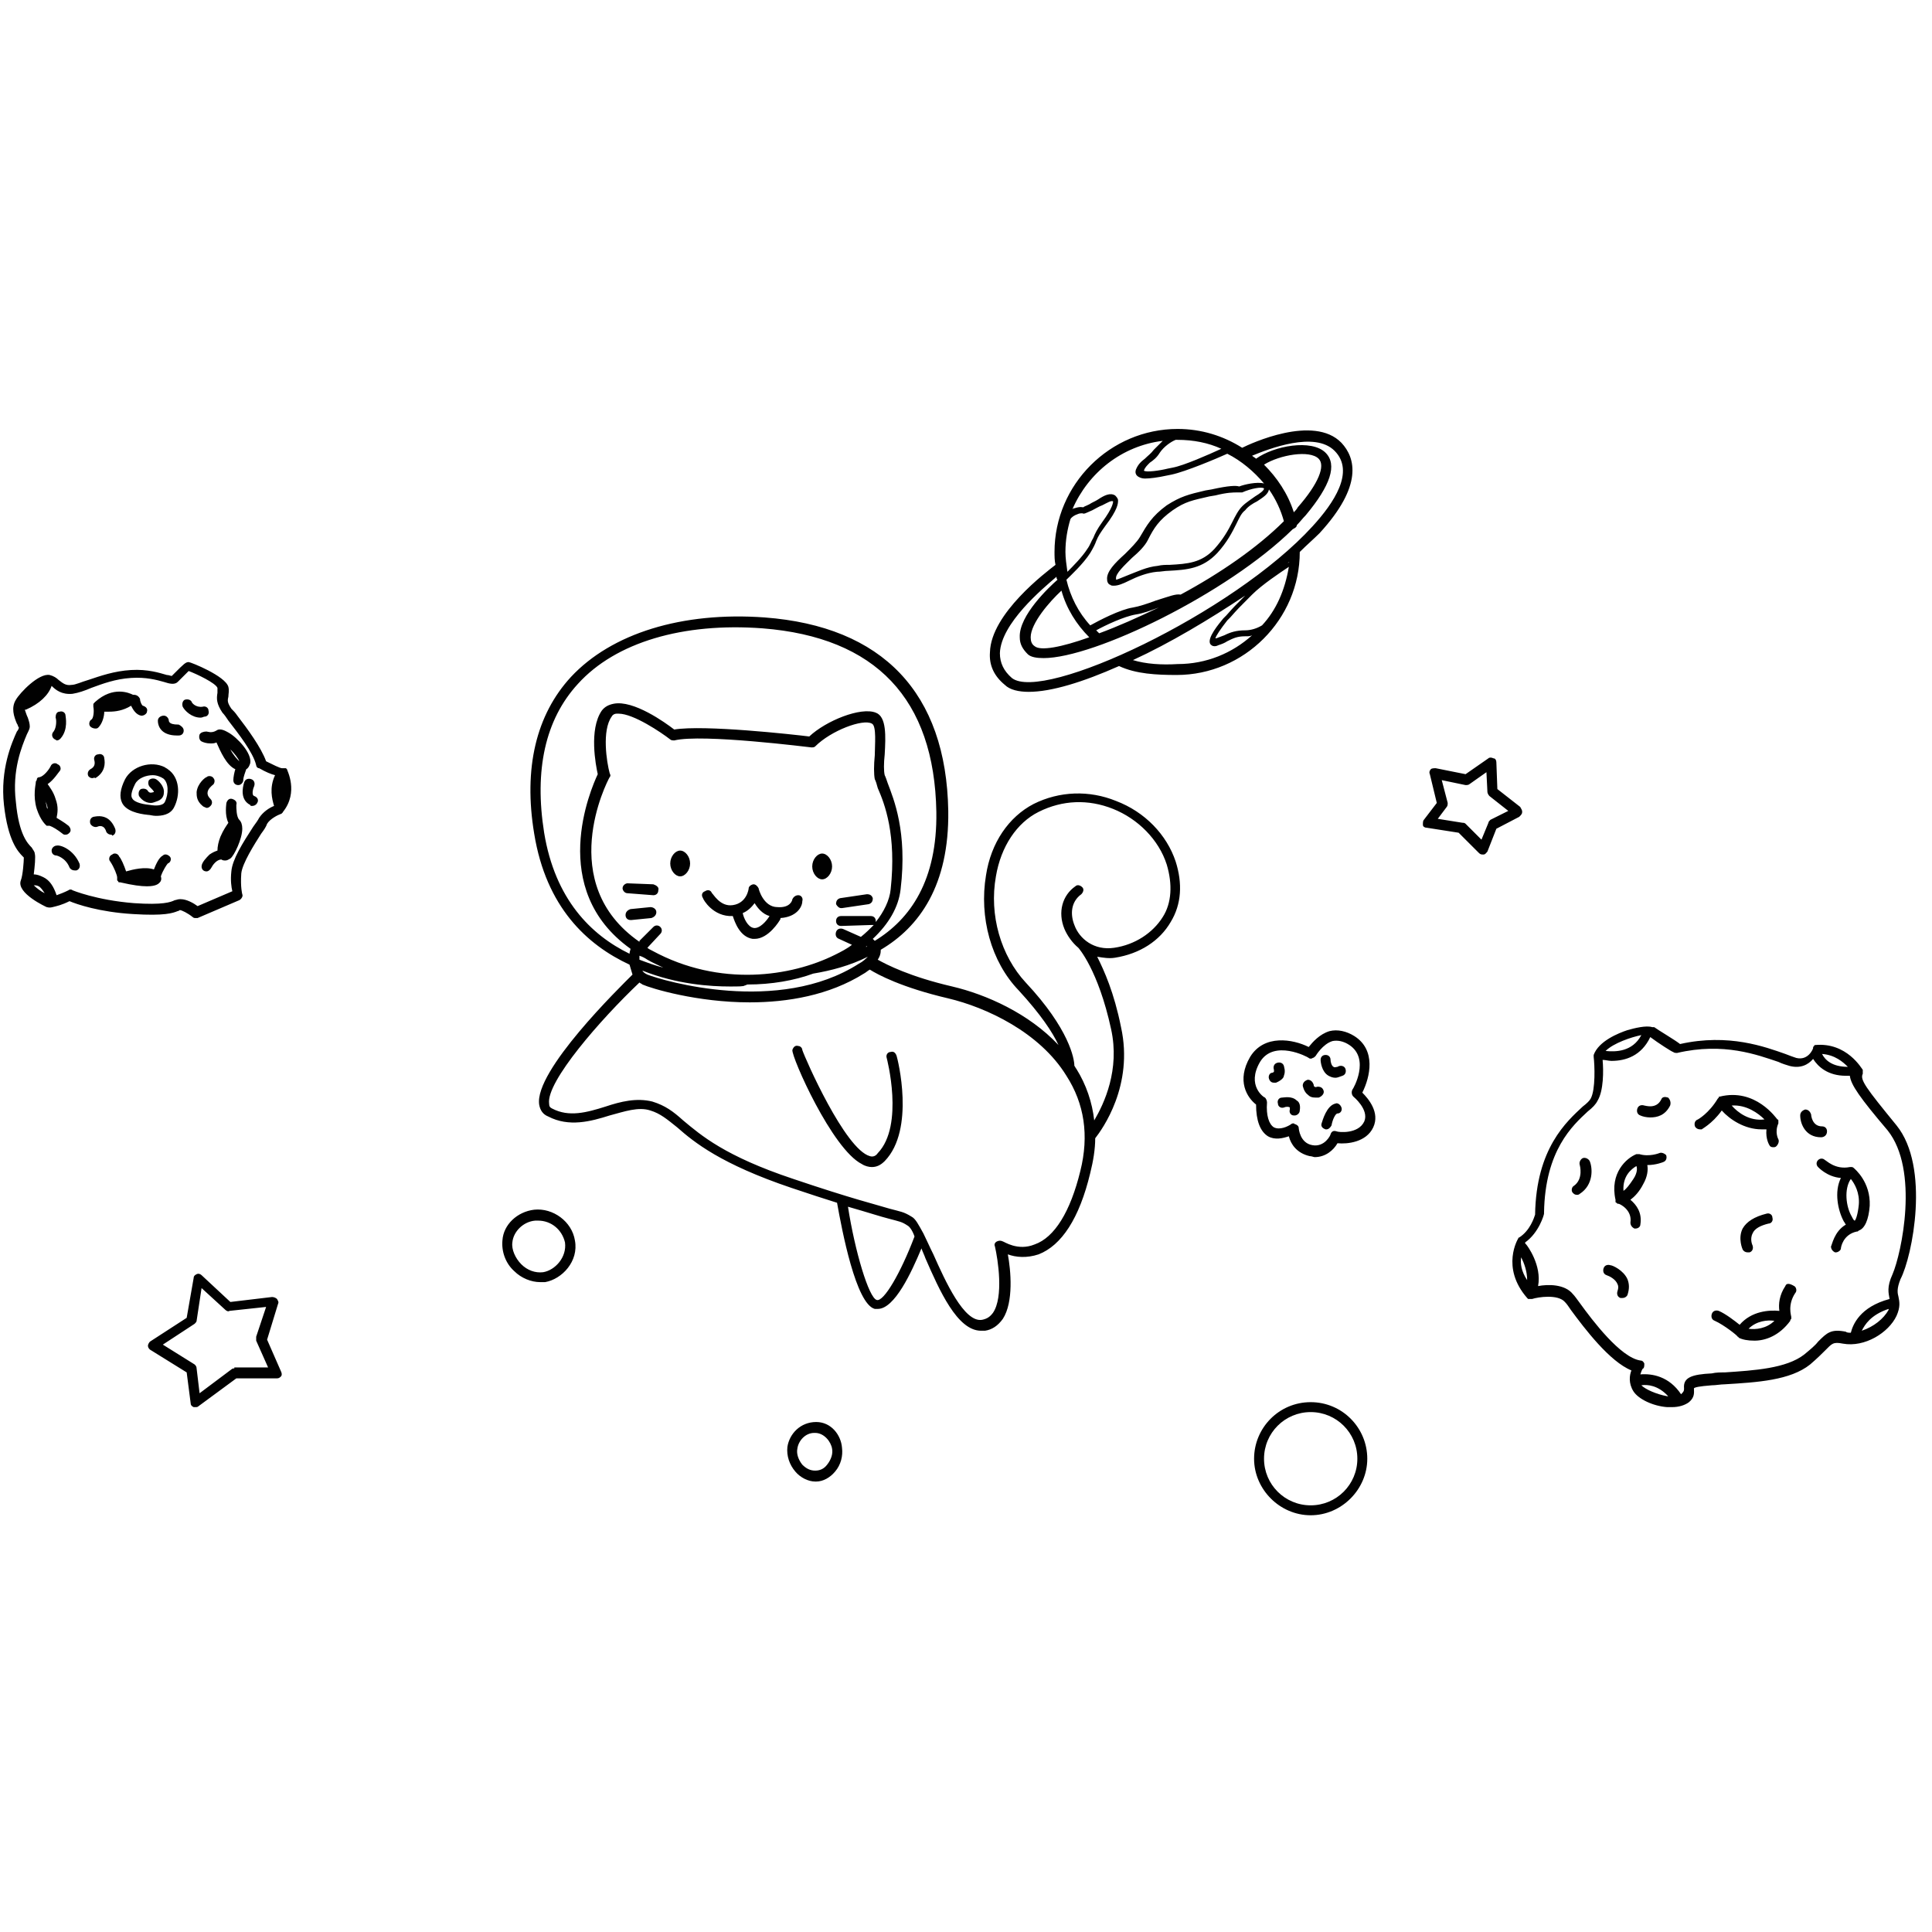<svg xmlns="http://www.w3.org/2000/svg" xmlns:xlink="http://www.w3.org/1999/xlink" width="750" zoomAndPan="magnify" viewBox="0 0 562.5 562.5" height="750" preserveAspectRatio="xMidYMid meet" version="1.0"><defs><clipPath id="b7dfffe563"><path d="M 0 124 L 558 124 L 558 441.594 L 0 441.594 Z M 0 124 " clip-rule="nonzero"/></clipPath></defs><g clip-path="url(#b7dfffe563)"><path fill="#010101" d="M 292.562 199.406 C 294.008 200.852 296.613 201.43 299.504 201.43 C 306.152 201.43 315.402 198.539 325.809 193.918 C 330.723 196.23 336.797 196.52 342.578 196.52 C 362.234 196.52 378.426 180.344 378.426 160.703 C 380.449 158.68 382.473 156.945 384.207 155.215 C 396.926 141.348 394.613 133.262 390.566 128.93 C 382.473 120.551 363.969 129.219 361.656 130.371 C 356.164 126.906 349.805 124.887 342.867 124.887 C 323.207 124.887 307.02 141.059 307.02 160.703 C 307.02 161.855 307.02 163.301 307.309 164.457 C 304.707 166.477 288.516 178.609 288.227 189.875 C 287.938 193.629 289.383 196.805 292.562 199.406 Z M 329.855 192.184 C 340.555 187.273 352.117 180.344 362.523 173.41 C 359.344 176.586 359.344 176.586 357.031 179.188 L 356.164 180.055 C 355.008 181.496 351.25 185.832 352.406 187.562 C 352.695 187.852 352.984 188.141 353.562 188.141 C 353.852 188.141 354.141 188.141 354.719 187.852 C 355.586 187.562 356.453 187.273 357.32 186.695 C 359.055 185.832 360.211 185.254 362.523 185.254 C 362.523 185.254 362.812 185.254 362.812 185.254 C 363.391 185.254 363.969 185.254 364.547 184.965 C 358.766 190.164 351.25 193.34 342.867 193.34 C 338.242 193.629 333.617 193.34 329.855 192.184 Z M 367.441 182.074 C 365.992 182.941 364.258 183.52 362.523 183.52 C 359.922 183.52 358.188 184.098 356.453 184.965 C 355.586 185.254 355.008 185.543 354.141 185.832 C 354.141 185.832 354.141 185.832 353.852 185.832 C 354.141 184.965 355.297 183.23 357.32 180.633 L 358.188 179.766 C 360.5 177.164 360.5 177.164 364.258 173.41 L 364.547 173.121 C 367.441 170.234 372.645 166.766 375.246 165.035 C 374.09 171.965 371.488 177.742 367.441 182.074 Z M 375.535 163.59 C 375.246 163.59 375.246 163.879 374.957 163.879 C 374.957 163.879 375.246 163.59 375.535 163.59 Z M 376.691 149.148 C 374.957 143.66 371.777 139.039 368.02 135.281 C 372.645 132.395 381.316 130.949 383.918 133.551 C 385.941 135.57 383.918 140.77 377.848 147.703 C 377.559 148.281 376.98 148.859 376.691 149.148 Z M 342.867 128.062 C 347.492 128.062 351.828 128.93 355.586 130.66 C 351.828 132.395 344.602 135.57 341.422 136.148 L 339.977 136.438 C 337.664 137.016 333.617 137.594 333.039 137.016 C 333.328 136.148 333.906 135.57 334.773 134.707 C 335.641 134.129 336.797 133.262 337.664 131.816 C 338.82 130.086 340.844 128.641 342.289 128.062 C 342.289 128.062 342.578 128.062 342.867 128.062 Z M 338.531 128.352 C 337.664 129.219 336.797 130.082 335.93 130.949 C 335.062 132.105 334.195 132.684 333.328 133.551 C 332.172 134.418 331.305 135.281 330.723 136.727 C 330.434 137.594 330.723 138.172 331.012 138.461 C 331.594 139.039 332.461 139.328 333.328 139.328 C 334.773 139.328 337.086 139.039 339.688 138.461 L 341.133 138.172 C 345.18 137.305 354.141 133.551 357.32 132.105 C 361.367 134.129 365.125 137.305 368.02 140.77 C 365.992 140.195 362.234 141.059 360.789 141.637 C 359.922 141.348 357.898 141.348 352.695 142.504 L 350.961 142.793 C 346.047 143.949 343.734 144.527 339.688 147.125 C 335.352 150.305 333.906 152.902 331.883 156.367 C 331.012 157.812 329.277 159.547 327.543 161.277 C 324.652 163.879 322.051 166.477 322.34 168.789 C 322.34 169.656 322.918 170.234 323.207 170.234 C 323.496 170.523 323.785 170.523 324.363 170.523 C 325.52 170.523 326.965 169.945 328.699 169.078 C 331.012 167.922 333.906 166.766 336.797 166.477 C 337.953 166.477 339.109 166.188 340.266 166.188 C 345.469 165.902 350.094 165.613 354.43 160.988 C 357.32 157.812 358.766 154.926 359.922 152.613 C 360.789 150.879 361.367 149.438 362.523 148.57 C 363.391 147.414 364.836 146.547 365.992 145.969 C 367.73 144.816 369.176 143.949 369.465 142.504 C 371.488 145.395 372.934 148.57 373.801 151.746 C 365.992 159.547 355.008 167.055 343.734 173.121 C 342.289 172.832 340.266 173.699 336.508 174.855 C 334.195 175.723 331.594 176.586 329.855 176.875 C 326.098 177.453 320.027 180.633 317.426 182.074 C 313.957 178.32 311.645 173.699 310.488 168.789 C 311.645 167.633 315.402 164.168 317.426 160.988 C 318.293 159.547 318.871 158.391 319.16 157.523 C 319.738 156.078 320.316 155.215 321.762 153.191 C 325.52 148.281 325.52 146.547 325.52 145.68 C 325.52 145.105 324.941 144.527 324.652 144.238 C 323.207 143.371 321.473 144.238 319.738 145.395 C 318.871 145.969 318.004 146.258 317.137 146.836 C 315.98 147.414 315.691 147.414 315.402 147.703 C 315.113 147.703 314.535 147.414 312.801 147.992 C 312.512 147.992 312.512 147.992 312.223 148.281 C 316.848 137.594 326.676 129.797 338.531 128.352 Z M 368.02 142.215 C 368.02 142.793 366.863 143.66 365.414 144.527 C 364.258 145.395 362.812 146.258 361.656 147.414 C 360.5 148.57 359.633 150.305 358.766 152.035 C 357.609 154.348 356.164 156.945 353.562 159.836 C 349.805 163.879 345.758 164.168 340.555 164.457 C 339.398 164.457 338.242 164.457 337.086 164.746 C 333.906 165.035 331.012 166.477 328.699 167.344 C 327.254 167.922 325.23 168.789 324.941 168.789 C 324.941 168.789 324.941 168.789 324.941 168.5 C 324.652 167.055 327.543 164.457 329.566 162.434 C 331.594 160.703 333.328 158.969 334.195 157.234 C 335.93 153.77 337.375 151.457 341.422 148.57 C 345.18 145.969 347.203 145.68 352.117 144.527 L 353.852 144.238 C 357.32 143.371 359.055 143.371 360.211 143.371 C 360.789 143.371 361.078 143.371 361.078 143.371 C 361.367 143.371 361.367 143.371 361.656 143.371 C 364.258 142.215 367.441 141.637 368.02 142.215 Z M 313.668 149.727 C 314.246 149.438 314.824 149.438 315.113 149.438 C 315.691 149.727 315.98 149.438 318.004 148.57 C 319.16 147.992 320.027 147.414 320.895 147.125 C 322.629 146.258 323.496 145.68 324.074 145.969 C 324.074 146.258 324.074 147.703 320.895 152.035 C 319.449 154.059 318.871 155.215 318.293 156.656 C 317.715 157.523 317.426 158.68 316.559 159.836 C 315.113 162.145 312.223 165.035 310.777 166.477 C 310.488 164.457 310.199 162.434 310.199 160.703 C 310.199 157.234 310.777 154.059 311.645 151.168 C 311.934 150.59 312.801 150.016 313.668 149.727 Z M 317.137 185.543 C 309.043 188.43 302.973 189.586 301.238 188.141 C 300.371 187.562 300.082 186.695 300.082 185.543 C 300.082 181.496 305.574 175.145 309.043 171.965 C 310.488 177.164 313.379 181.785 317.137 185.543 Z M 320.027 184.387 C 319.738 184.098 319.449 183.809 319.16 183.52 C 321.762 182.074 327.254 179.477 330.723 178.898 C 332.75 178.609 335.062 177.742 337.375 176.875 C 331.305 179.766 325.52 182.363 320.027 184.387 Z M 307.598 167.922 C 307.598 168.211 307.598 168.5 307.887 168.789 C 305.574 170.812 296.613 179.188 296.902 185.543 C 296.902 187.562 297.77 189.008 299.215 190.453 C 300.082 191.32 301.816 191.605 303.84 191.605 C 318.582 191.605 357.32 172.832 376.402 154.059 C 376.98 153.77 377.559 153.48 377.559 152.902 C 378.426 152.035 379.293 150.879 380.16 150.016 C 387.387 141.348 389.41 135.281 385.941 131.816 C 381.895 127.773 370.91 129.797 365.703 133.551 C 365.414 133.262 364.836 132.973 364.547 132.684 C 369.465 130.66 382.762 125.461 388.543 131.238 C 394.613 137.305 388.254 146.547 382.184 153.191 C 359.055 178.609 303.551 204.605 294.586 197.383 C 292.273 195.363 291.117 193.051 291.117 190.164 C 291.406 181.496 303.551 171.387 307.598 167.922 Z M 237.637 414.016 C 233.012 414.016 229.832 417.48 229.254 421.238 C 228.965 423.836 229.832 426.438 231.566 428.457 C 233.012 430.191 235.324 431.348 237.348 431.348 C 237.348 431.348 237.348 431.348 237.637 431.348 C 239.66 431.348 241.684 430.191 243.129 428.457 C 244.863 426.438 245.441 423.836 245.152 421.527 C 244.863 417.77 241.973 414.016 237.637 414.016 Z M 240.816 426.438 C 239.949 427.59 238.793 428.168 237.348 428.168 C 235.902 428.168 234.746 427.59 233.59 426.438 C 232.434 424.992 231.855 423.258 232.145 421.816 C 232.434 419.504 234.457 417.191 237.059 417.191 C 237.059 417.191 237.059 417.191 237.348 417.191 C 239.949 417.191 241.973 419.793 242.262 421.816 C 242.551 423.258 241.973 424.992 240.816 426.438 Z M 77.766 390.043 L 80.945 379.645 C 81.234 379.066 80.945 378.777 80.656 378.199 C 80.367 377.91 79.789 377.621 79.211 377.621 L 67.07 379.066 L 58.688 371.266 C 58.398 370.977 57.82 370.691 57.242 370.977 C 56.664 371.266 56.375 371.555 56.375 372.133 L 54.352 383.688 L 43.652 390.621 C 43.363 390.91 43.074 391.484 43.074 391.773 C 43.074 392.352 43.363 392.641 43.652 392.93 L 54.352 399.574 L 55.508 408.527 C 55.508 409.105 55.797 409.395 56.375 409.684 C 56.664 409.684 56.664 409.684 56.953 409.684 C 57.242 409.684 57.531 409.684 57.82 409.395 L 68.805 401.309 L 80.656 401.309 C 81.234 401.309 81.523 401.02 81.812 400.73 C 82.102 400.441 82.102 399.863 81.812 399.285 Z M 68.227 398.418 C 67.938 398.418 67.648 398.418 67.359 398.707 L 58.109 405.641 L 57.242 398.418 C 57.242 397.84 56.953 397.551 56.664 397.262 L 47.41 391.484 L 56.664 385.422 C 56.953 385.133 57.242 384.844 57.242 384.555 L 58.688 375.023 L 65.625 381.375 C 65.914 381.664 66.492 381.953 66.781 381.664 L 77.477 380.512 L 74.586 389.176 C 74.586 389.465 74.586 390.043 74.586 390.332 L 78.055 398.129 L 68.227 398.129 Z M 443.184 236.379 C 443.184 235.801 442.895 235.512 442.605 234.934 L 435.957 229.734 L 435.664 221.938 C 435.664 221.359 435.375 220.781 434.797 220.781 C 434.219 220.492 433.641 220.492 433.352 220.781 L 426.703 225.402 L 418.031 223.668 C 417.453 223.668 416.875 223.668 416.586 223.957 C 416.297 224.246 416.008 224.824 416.297 225.402 L 418.32 233.777 L 414.562 238.688 C 414.273 238.977 414.273 239.555 414.273 240.133 C 414.273 240.711 414.852 241 415.43 241 L 424.68 242.445 L 430.461 248.219 C 430.75 248.508 431.039 248.797 431.617 248.797 C 431.617 248.797 431.906 248.797 431.906 248.797 C 432.484 248.797 432.773 248.219 433.062 247.934 L 435.664 241.289 L 442.316 237.82 C 442.895 237.246 443.184 236.957 443.184 236.379 Z M 433.93 238.688 C 433.641 238.977 433.352 239.266 433.352 239.555 L 431.328 244.465 L 426.703 239.844 C 426.414 239.555 426.125 239.555 425.836 239.555 L 418.609 238.398 L 421.211 234.934 C 421.5 234.645 421.5 234.066 421.5 233.777 L 419.766 227.137 L 426.703 228.578 C 426.992 228.578 427.57 228.578 427.859 228.289 L 432.773 224.824 L 433.062 230.602 C 433.062 230.891 433.352 231.469 433.641 231.758 L 439.137 236.09 Z M 155.531 352.203 C 150.617 352.781 146.57 356.535 146.281 361.156 C 145.992 364.336 147.148 367.801 149.75 370.113 C 151.773 372.133 154.664 373.289 157.27 373.289 C 157.848 373.289 158.426 373.289 158.715 373.289 C 163.629 372.422 168.543 367.223 167.387 361.156 C 166.52 355.668 161.027 351.625 155.531 352.203 Z M 158.137 370.402 C 155.82 370.691 153.508 369.824 151.773 368.09 C 150.039 366.355 148.883 363.758 149.172 361.734 C 149.461 358.559 152.352 355.668 155.82 355.383 C 156.109 355.383 156.398 355.383 156.688 355.383 C 160.449 355.383 163.629 357.98 164.496 361.734 C 165.074 366.066 161.605 369.824 158.137 370.402 Z M 394.324 301.656 C 392.012 300.211 389.41 299.633 387.098 300.211 C 384.207 301.078 382.184 303.391 381.027 304.832 C 376.402 302.523 368.02 301.078 363.969 307.723 C 359.922 314.652 363.102 319.566 365.703 321.586 C 365.703 326.207 366.863 329.387 369.176 330.828 C 371.199 331.984 373.512 331.406 375.246 330.828 C 375.824 333.141 377.559 335.738 381.316 336.605 C 381.895 336.605 382.473 336.895 382.762 336.895 C 385.941 336.895 388.254 334.875 389.41 332.852 C 392.301 333.141 397.793 332.562 399.816 328.23 C 401.844 323.898 398.371 319.852 396.637 318.121 C 398.949 313.5 400.684 305.699 394.324 301.656 Z M 397.215 326.496 C 395.48 330.25 389.699 329.676 389.121 329.387 C 388.254 329.098 387.676 329.387 387.387 330.25 C 387.387 330.539 385.652 334.008 382.184 333.43 C 378.426 332.852 378.137 328.52 378.137 328.52 C 378.137 327.941 377.848 327.652 377.27 327.363 C 376.98 327.363 376.691 327.074 376.691 327.074 C 376.402 327.074 376.113 327.074 375.824 327.363 C 374.957 327.941 372.645 329.098 370.91 328.23 C 369.465 327.363 368.598 324.766 368.887 321.008 C 368.887 320.43 368.598 319.852 368.309 319.566 C 368.02 319.566 362.812 316.098 366.863 309.168 C 370.91 302.523 380.738 307.723 381.027 308.012 C 381.316 308.301 381.895 308.301 382.184 308.012 C 382.473 308.012 382.762 307.723 383.051 307.434 C 383.051 307.434 385.074 303.969 387.965 303.102 C 389.41 302.812 391.145 303.102 392.879 304.258 C 398.949 308.301 394.035 316.965 393.746 317.254 C 393.457 317.832 393.457 318.699 394.035 319.277 C 394.035 319.277 398.66 323.031 397.215 326.496 Z M 371.488 315.23 C 371.199 315.23 371.199 315.23 370.91 315.23 C 370.332 315.23 369.754 314.941 369.465 314.078 C 369.176 313.211 369.754 312.344 370.332 312.344 C 370.621 312.344 370.91 312.055 370.91 312.055 C 370.91 311.766 370.91 311.477 370.91 311.477 C 370.621 310.609 370.91 309.742 371.777 309.457 C 372.645 309.168 373.512 309.457 373.801 310.32 C 373.801 310.609 374.379 311.766 373.801 313.211 C 373.801 313.789 372.934 314.652 371.488 315.23 Z M 378.426 323.32 C 378.426 324.188 377.559 324.766 376.98 324.766 C 376.98 324.766 376.98 324.766 376.691 324.766 C 375.824 324.766 375.246 323.898 375.535 323.031 C 375.535 322.742 375.535 322.453 375.535 322.453 C 375.246 322.164 374.379 322.164 373.801 322.453 C 372.934 322.742 372.066 322.164 372.066 321.297 C 371.777 320.43 372.355 319.566 373.223 319.566 C 373.801 319.566 376.113 318.988 377.559 320.43 C 378.137 320.719 378.715 321.586 378.426 323.32 Z M 390.566 322.453 C 390.855 323.32 390.277 324.188 389.41 324.188 C 388.832 324.188 387.965 325.918 387.676 327.652 C 387.387 328.23 386.809 328.809 386.23 328.809 C 386.23 328.809 385.941 328.809 385.941 328.809 C 385.074 328.52 384.496 327.941 384.785 327.074 C 385.074 326.207 386.23 321.875 388.832 321.297 C 389.41 321.008 390.277 321.586 390.566 322.453 Z M 383.918 319.566 C 383.629 319.566 383.34 319.566 383.051 319.566 C 381.895 319.566 381.316 319.277 380.738 318.699 C 379.582 317.832 379.293 316.098 379.293 316.098 C 379.293 315.23 379.871 314.652 380.738 314.367 C 381.605 314.367 382.184 314.941 382.473 315.809 C 382.473 315.809 382.473 316.387 382.762 316.387 C 383.051 316.676 383.34 316.387 383.629 316.387 C 384.496 316.387 385.074 316.676 385.363 317.543 C 385.652 318.41 384.785 319.277 383.918 319.566 Z M 391.723 311.188 C 392.012 312.055 391.723 312.922 390.855 313.211 C 389.988 313.5 389.41 313.789 388.832 313.789 C 387.965 313.789 387.387 313.5 386.809 313.211 C 384.785 312.055 384.496 309.168 384.496 308.59 C 384.496 307.723 385.074 307.145 385.941 307.145 C 386.809 307.145 387.387 307.723 387.387 308.59 C 387.387 309.168 387.676 310.32 388.254 310.609 C 388.543 310.898 389.121 310.609 389.41 310.609 C 390.277 310.031 391.434 310.32 391.723 311.188 Z M 552.172 327.652 C 543.211 316.676 541.477 314.367 542.344 312.633 C 542.344 312.633 542.344 312.344 542.344 312.344 C 542.344 312.055 542.344 312.055 542.344 311.766 C 542.344 311.766 542.344 311.477 542.344 311.477 C 542.055 311.188 537.715 303.391 528.465 304.258 C 528.465 304.258 528.176 304.258 528.176 304.543 C 528.176 304.543 527.887 304.832 527.887 304.832 C 527.887 304.832 527.887 305.121 527.887 305.121 C 527.887 305.41 526.441 308.879 522.973 308.012 C 522.105 307.723 521.238 307.434 519.793 306.855 C 514.012 304.832 503.312 300.789 489.148 303.969 C 487.703 302.812 482.789 299.922 481.633 299.059 C 481.633 299.059 481.344 299.059 481.344 299.059 C 481.344 299.059 481.344 299.059 481.055 299.059 C 479.32 298.48 475.852 299.344 473.828 299.922 C 471.223 300.789 465.441 303.102 463.996 307.145 C 463.996 307.145 463.996 307.434 463.996 307.434 C 463.996 307.434 463.996 307.723 463.996 307.723 C 464.285 310.031 464.574 317.254 463.129 319.852 C 462.84 320.43 461.973 321.297 460.816 322.164 C 456.191 326.496 447.23 334.297 446.941 353.648 C 446.652 354.516 445.496 358.27 442.316 360.293 C 442.027 360.293 442.027 360.582 442.027 360.582 C 442.027 360.582 436.82 368.957 444.629 377.91 C 444.629 377.91 444.918 378.199 444.918 378.199 C 445.207 378.199 445.207 378.199 445.496 378.199 C 445.496 378.199 445.496 378.199 445.785 378.199 C 445.785 378.199 445.785 378.199 446.074 378.199 C 447.809 377.621 453.59 376.754 455.613 379.066 C 456.191 379.645 456.77 380.512 457.348 381.375 C 461.395 386.863 468.621 396.398 474.984 398.996 C 474.406 400.441 474.117 402.75 475.562 405.062 C 477.008 407.371 481.344 409.395 485.391 409.684 C 485.969 409.684 486.258 409.684 486.836 409.684 C 488.859 409.684 490.594 409.105 491.75 408.238 C 493.484 406.797 493.195 405.352 493.195 404.484 C 493.195 404.484 493.195 404.195 493.195 404.195 C 493.484 403.906 494.641 403.617 498.398 403.328 C 499.555 403.328 501 403.039 502.156 403.039 C 511.699 402.461 521.238 401.883 527.02 397.262 C 529.043 395.531 530.488 394.086 531.355 393.219 C 533.379 391.199 533.668 390.621 536.559 391.199 C 542.922 392.352 549.859 388.02 552.172 383.109 C 553.328 380.512 553.039 379.066 552.75 377.621 C 552.461 376.465 552.172 375.312 553.328 372.422 C 556.797 365.781 562 339.785 552.172 327.652 Z M 538.004 310.609 C 533.379 310.609 531.355 308.59 530.488 306.855 C 534.246 307.145 536.559 309.168 538.004 310.609 Z M 477.875 301.367 C 475.273 306.277 470.355 306.277 467.465 305.988 C 469.777 303.68 474.984 301.945 477.875 301.367 Z M 442.895 366.066 C 443.762 367.801 444.629 370.113 444.629 372.711 C 442.895 370.113 442.605 367.801 442.895 366.066 Z M 477.875 403.328 C 479.609 403.039 482.789 403.328 485.68 406.508 C 485.68 406.508 485.68 406.508 485.391 406.508 C 482.211 405.93 479.031 404.484 477.875 403.328 Z M 542.055 387.441 C 542.922 385.711 544.656 382.82 549.859 381.09 C 549.859 381.09 549.859 381.09 549.859 381.375 C 548.414 383.977 545.523 386.289 542.055 387.441 Z M 551.016 370.977 C 549.281 374.734 549.859 376.465 550.148 378.199 C 541.477 380.512 539.449 385.711 538.871 388.02 C 538.293 388.02 537.715 388.02 537.426 387.73 C 533.09 386.863 531.934 388.02 529.332 390.621 C 528.465 391.773 527.02 392.93 525.285 394.375 C 520.082 398.418 510.832 398.996 502.156 399.574 C 501 399.574 499.555 399.574 498.398 399.863 C 492.617 400.152 490.016 401.02 490.305 404.195 C 490.305 404.773 490.305 405.062 489.727 405.641 C 489.727 405.641 489.438 405.93 489.438 405.93 C 485.969 400.73 481.055 399.863 477.586 400.152 C 477.875 399.285 478.164 398.418 478.453 398.418 C 478.742 398.129 478.742 397.551 478.742 396.973 C 478.453 396.398 478.164 396.109 477.586 396.109 C 471.805 395.242 463.707 384.555 459.949 379.355 C 459.082 378.199 458.504 377.332 457.926 376.754 C 455.613 373.867 450.699 373.867 447.809 374.445 C 448.965 368.379 444.629 362.602 444.34 362.312 C 444.34 362.312 444.34 362.312 444.051 362.023 C 444.051 362.023 444.051 361.734 444.051 361.734 C 448.098 358.848 449.543 353.648 449.543 353.359 C 449.543 353.359 449.543 353.07 449.543 353.07 C 449.832 334.875 457.926 327.652 462.262 323.609 C 463.707 322.453 464.574 321.586 465.152 320.43 C 466.887 317.543 466.887 311.766 466.598 308.59 C 467.465 308.59 468.332 308.879 469.199 308.879 C 473.25 308.879 477.875 307.434 480.477 301.945 C 482.789 303.68 486.836 306.277 487.125 306.277 C 487.414 306.566 487.992 306.566 488.281 306.566 C 501.867 303.391 511.699 307.145 517.77 309.168 C 518.926 309.742 520.082 310.031 520.949 310.32 C 524.129 311.188 526.441 310.031 527.887 308.301 C 529.332 310.609 532.223 313.211 537.426 313.211 C 537.715 313.211 538.293 313.211 538.582 313.211 C 538.871 315.809 541.473 319.566 549.57 329.098 C 558.82 340.648 553.617 364.914 551.016 370.977 Z M 539.738 340.074 C 539.738 340.074 539.449 340.074 539.738 340.074 C 539.449 339.785 539.16 339.785 539.16 339.785 C 539.16 339.785 539.16 339.785 538.871 339.785 C 538.871 339.785 538.582 339.785 538.582 339.785 C 534.246 340.648 531.645 337.762 531.355 337.762 C 530.777 337.184 529.91 337.184 529.332 337.762 C 528.754 338.34 528.754 339.207 529.332 339.785 C 529.332 339.785 531.934 342.672 535.98 342.961 C 533.957 347.004 535.113 352.492 536.848 355.668 C 537.137 355.957 537.137 356.246 537.426 356.535 C 533.957 358.559 533.379 362.602 533.09 362.891 C 533.09 363.758 533.668 364.336 534.246 364.625 C 534.246 364.625 534.535 364.625 534.535 364.625 C 535.113 364.625 535.98 364.047 535.98 363.469 C 535.98 363.18 536.559 359.426 540.605 358.559 C 540.898 358.559 540.898 358.559 541.188 358.27 C 542.922 357.691 544.078 355.094 544.367 351.047 C 544.656 344.117 540.027 340.359 539.738 340.074 Z M 541.188 350.758 C 540.898 353.648 540.316 355.094 540.027 355.383 C 539.738 355.383 539.449 354.805 539.16 354.227 C 537.426 351.336 536.848 346.137 538.871 343.25 C 540.027 344.695 541.477 347.293 541.188 350.758 Z M 501.289 323.32 C 503.602 325.918 507.941 328.809 512.855 328.809 C 513.434 328.809 514.012 328.809 514.301 328.809 C 514.012 331.695 515.168 333.43 515.168 333.43 C 515.457 334.008 516.035 334.008 516.324 334.008 C 516.613 334.008 516.902 334.008 517.191 333.719 C 517.77 333.141 518.059 332.273 517.77 331.695 C 517.77 331.695 516.613 329.676 517.77 327.074 C 517.77 327.074 517.77 326.785 517.77 326.785 C 517.77 326.496 517.77 326.496 517.77 326.207 C 517.77 326.207 517.77 325.918 517.48 325.918 C 517.191 325.629 511.121 316.676 500.711 319.277 C 500.422 319.277 500.422 319.277 500.422 319.566 C 500.422 319.566 500.133 319.852 500.133 319.852 C 497.531 324.188 494.352 325.918 494.352 325.918 C 493.484 326.207 493.195 327.074 493.484 327.941 C 493.773 328.52 494.352 328.809 494.93 328.809 C 495.219 328.809 495.219 328.809 495.508 328.809 C 495.219 328.809 498.398 327.363 501.289 323.32 Z M 513.723 325.918 C 509.387 326.496 505.918 323.898 504.18 321.875 C 508.52 321.586 511.988 324.188 513.723 325.918 Z M 483.078 335.738 C 483.078 335.738 480.188 336.895 477.297 336.027 C 477.008 336.027 477.008 336.027 476.719 336.027 C 476.719 336.027 476.43 336.027 476.43 336.027 C 473.539 337.184 468.621 341.516 470.355 349.316 C 470.355 349.316 470.355 349.316 470.355 349.605 C 470.355 349.605 470.355 349.895 470.355 349.895 C 470.355 349.895 470.355 350.184 470.645 350.184 C 470.645 350.184 470.645 350.184 470.938 350.469 C 470.938 350.469 470.938 350.469 471.227 350.469 C 471.516 350.469 475.273 352.203 474.695 355.957 C 474.695 356.824 475.273 357.402 475.852 357.691 C 475.852 357.691 476.141 357.691 476.141 357.691 C 477.008 357.691 477.586 357.113 477.586 356.535 C 478.164 353.07 476.43 350.758 474.695 349.316 C 475.852 348.449 477.297 347.004 478.453 344.695 C 479.609 342.672 479.898 340.648 479.609 339.207 C 482.211 339.207 484.234 338.34 484.234 338.34 C 485.102 338.051 485.391 337.184 485.102 336.316 C 484.523 335.738 483.656 335.449 483.078 335.738 Z M 475.562 343.25 C 474.406 344.984 473.539 346.137 472.672 346.715 C 472.383 342.383 474.984 340.359 476.43 339.496 C 476.719 340.074 476.719 341.516 475.562 343.25 Z M 486.258 321.875 C 484.812 324.766 482.5 325.34 480.477 325.34 C 479.32 325.34 478.164 325.051 477.586 324.766 C 476.719 324.477 476.43 323.609 476.719 322.742 C 477.008 321.875 477.875 321.586 478.742 321.875 C 479.031 321.875 482.211 323.031 483.656 320.141 C 483.945 319.277 484.812 319.277 485.68 319.566 C 486.258 320.141 486.547 321.008 486.258 321.875 Z M 462.84 338.051 C 463.707 340.074 463.996 344.984 459.949 347.582 C 459.66 347.871 459.371 347.871 459.082 347.871 C 458.504 347.871 458.215 347.582 457.926 347.293 C 457.348 346.715 457.637 345.559 458.215 345.273 C 461.105 343.25 459.949 339.207 459.949 339.207 C 459.66 338.34 460.238 337.473 460.816 337.184 C 461.684 336.895 462.551 337.473 462.84 338.051 Z M 473.828 372.422 C 474.406 373.867 474.406 375.312 473.828 377.043 C 473.539 377.621 472.961 377.91 472.383 377.91 C 472.094 377.91 472.094 377.91 471.805 377.91 C 470.938 377.621 470.645 376.754 470.938 375.891 C 471.227 375.023 471.227 374.445 470.938 373.867 C 470.355 372.422 468.621 371.555 467.754 371.266 C 466.887 370.98 466.598 370.113 466.887 369.246 C 467.176 368.379 468.043 368.09 468.91 368.379 C 469.488 368.379 472.672 369.824 473.828 372.422 Z M 519.793 374.445 C 518.059 377.043 517.77 379.645 518.059 381.664 C 515.168 381.375 509.965 381.664 506.496 385.711 C 505.047 384.555 502.445 382.531 500.422 381.664 C 499.555 381.375 498.688 381.664 498.398 382.531 C 498.109 383.398 498.398 384.266 499.266 384.555 C 501.867 385.711 505.918 388.887 505.918 389.176 C 505.918 389.176 506.207 389.176 506.207 389.465 C 507.363 390.043 508.809 390.332 510.832 390.332 C 514.012 390.332 518.059 388.887 521.238 384.555 C 521.238 384.266 521.238 384.266 521.527 383.977 C 521.527 383.688 521.527 383.688 521.527 383.398 C 521.527 383.109 520.371 379.934 522.684 376.465 C 523.262 375.891 522.973 374.734 522.395 374.445 C 520.949 373.578 520.082 373.578 519.793 374.445 Z M 509.098 386.863 C 511.41 384.555 514.59 384.266 516.613 384.555 C 514.301 386.863 511.121 387.152 509.098 386.863 Z M 510.254 359.137 C 509.387 360.867 510.254 362.602 510.254 362.602 C 510.543 363.469 510.254 364.336 509.387 364.625 C 509.098 364.625 509.098 364.625 508.809 364.625 C 508.23 364.625 507.652 364.336 507.363 363.758 C 507.363 363.758 505.918 360.582 507.363 357.691 C 508.52 355.668 510.832 354.227 514.301 353.359 C 515.168 353.07 516.035 353.648 516.035 354.516 C 516.324 355.383 515.746 356.246 514.879 356.246 C 512.566 356.824 510.832 357.691 510.254 359.137 Z M 530.199 331.117 C 525.574 331.117 524.129 327.074 524.129 324.766 C 524.129 323.898 524.707 323.32 525.574 323.031 C 526.441 323.031 527.02 323.609 527.309 324.477 C 527.309 324.766 527.598 327.941 530.488 327.941 C 531.355 327.941 531.934 328.52 531.934 329.387 C 531.934 330.539 531.066 331.117 530.199 331.117 Z M 232.434 260.641 C 231.566 260.641 230.988 261.219 230.699 261.797 C 230.699 262.086 230.121 264.395 226.359 264.105 C 222.312 264.105 220.867 258.906 220.867 258.617 C 220.578 258.043 220 257.465 219.422 257.465 C 218.844 257.465 217.977 258.043 217.977 258.617 C 217.977 258.906 217.398 262.953 213.352 263.527 C 209.594 264.105 207.57 260.062 207.281 260.062 C 206.992 259.195 206.125 258.906 205.258 259.484 C 204.391 259.773 204.102 260.641 204.68 261.508 C 204.68 261.797 207.57 266.996 213.352 266.707 C 213.93 268.441 215.375 272.773 219.133 273.352 C 219.422 273.352 219.422 273.352 219.711 273.352 C 223.758 273.352 226.941 268.152 227.23 267.574 C 227.23 267.574 227.23 267.285 227.23 267.285 C 231.855 266.996 233.59 264.105 233.59 262.375 C 233.879 261.508 233.301 260.641 232.434 260.641 Z M 219.422 270.172 C 217.688 269.883 216.531 267.285 216.242 265.84 C 217.688 265.262 218.844 264.105 219.711 262.953 C 220.578 264.395 222.023 266.129 224.047 266.707 C 223.18 268.152 221.156 270.461 219.422 270.172 Z M 191.668 259.195 C 191.668 260.062 191.09 260.641 190.223 260.641 L 182.707 260.062 C 181.84 260.062 181.262 259.195 181.262 258.617 C 181.262 257.754 182.129 257.176 182.707 257.176 L 190.223 257.465 C 191.09 257.754 191.961 258.328 191.668 259.195 Z M 191.09 265.551 C 191.09 266.418 190.512 266.996 189.645 267.285 L 183.863 267.863 C 183.863 267.863 183.863 267.863 183.574 267.863 C 182.707 267.863 182.129 267.285 182.129 266.418 C 182.129 265.551 182.707 264.973 183.574 264.684 L 189.355 264.105 C 190.223 264.105 191.09 264.684 191.09 265.551 Z M 243.418 263.242 C 243.418 262.375 243.707 261.797 244.574 261.508 L 252.379 260.352 C 253.246 260.352 253.824 260.641 254.113 261.508 C 254.113 262.375 253.824 262.953 252.957 263.242 L 245.152 264.395 C 245.152 264.395 244.863 264.395 244.863 264.395 C 244.285 264.395 243.707 263.816 243.418 263.242 Z M 261.051 307.434 C 261.34 308.301 266.547 328.809 257.582 338.051 C 256.426 339.207 255.27 339.785 253.824 339.785 C 252.957 339.785 251.801 339.496 250.934 338.918 C 242.262 334.586 230.41 307.723 230.699 305.699 C 230.988 304.832 231.566 304.258 232.434 304.543 C 233.012 304.543 233.59 305.121 233.59 305.699 C 234.457 308.301 246.02 334.586 253.246 336.605 C 254.113 336.895 254.98 336.605 255.559 335.738 C 263.367 327.652 258.16 308.012 258.16 308.012 C 257.871 307.145 258.449 306.277 259.316 306.277 C 260.184 305.988 260.762 306.566 261.051 307.434 Z M 324.941 233.199 C 317.137 230.023 308.465 230.312 300.949 234.066 C 293.719 237.82 288.516 245.332 287.07 254.863 C 285.047 266.996 288.516 279.992 296.613 288.371 C 302.973 295.301 306.441 300.5 308.176 304.258 C 299.504 295.012 287.07 289.523 277.242 287.215 C 264.812 284.324 258.16 280.859 255.559 279.414 C 256.137 278.551 256.426 277.684 256.426 276.816 C 256.426 276.816 256.426 276.527 256.426 276.527 C 267.703 269.883 276.375 257.754 276.086 236.09 C 275.508 201.719 257.004 182.363 222.602 179.766 C 198.609 178.031 178.082 184.387 166.23 197.094 C 156.109 208.07 152.352 223.668 155.531 242.734 C 159.004 264.105 170.855 275.082 183.285 280.859 C 183.574 281.727 183.863 282.883 184.152 283.75 C 180.395 287.504 155.531 311.766 156.98 321.586 C 157.27 323.32 158.137 324.477 159.582 325.051 C 165.652 328.23 172.012 326.496 177.504 324.766 C 181.84 323.609 185.887 322.164 189.355 323.32 C 192.25 324.188 194.273 325.918 197.164 328.23 C 202.078 332.562 209.883 338.918 230.41 345.848 C 235.613 347.582 239.949 349.027 243.707 350.184 C 245.152 358.27 249.199 379.645 254.691 381.09 C 254.98 381.09 255.27 381.09 255.559 381.09 C 260.473 381.09 265.391 370.402 268.281 363.469 C 268.57 364.336 269.148 365.492 269.438 366.355 C 273.484 375.602 278.688 387.441 285.625 387.441 C 285.914 387.441 286.492 387.441 286.781 387.441 C 288.805 387.152 290.539 386 291.984 383.977 C 295.164 379.066 294.297 369.824 293.43 365.203 C 295.742 366.066 298.926 366.355 302.395 365.203 C 309.043 362.602 314.246 354.805 317.426 341.516 C 318.293 338.051 318.871 334.586 318.871 331.406 C 320.895 328.809 330.145 316.098 326.387 299.059 C 324.363 288.949 321.473 282.594 319.449 278.551 C 321.184 278.836 322.918 279.125 324.652 278.836 C 331.883 277.684 337.664 273.926 340.844 268.441 C 344.023 263.242 344.312 257.176 342.289 250.82 C 339.688 243.02 333.328 236.379 324.941 233.199 Z M 188.488 279.414 C 189.934 280.281 191.379 280.859 193.117 281.727 C 190.801 281.148 188.488 280.281 186.176 279.414 C 186.176 279.125 186.176 278.551 186.176 278.262 C 187.043 278.551 187.621 278.836 188.488 279.414 Z M 189.934 276.816 C 189.355 276.527 188.777 276.238 188.488 275.949 L 192.25 271.906 C 192.828 271.328 192.828 270.461 192.25 269.883 C 191.672 269.305 190.801 269.305 190.223 269.883 L 186.176 273.926 C 186.176 273.926 186.176 273.926 186.176 274.215 C 161.605 257.176 176.637 227.711 177.504 226.27 C 177.793 225.98 177.793 225.691 177.504 225.113 C 176.637 221.938 175.191 212.691 178.082 208.648 C 178.371 208.07 178.949 207.781 179.527 207.781 C 179.816 207.781 180.105 207.781 180.105 207.781 C 184.441 207.781 192.539 213.27 195.141 215.293 C 195.43 215.582 196.008 215.582 196.297 215.582 C 204.391 213.559 235.902 217.602 236.191 217.602 C 236.77 217.602 237.059 217.602 237.348 217.312 C 241.973 212.691 251.223 209.227 253.824 210.672 C 255.27 211.25 254.691 217.027 254.691 219.914 C 254.402 222.801 254.402 225.402 254.691 226.848 C 254.98 227.422 255.27 228.289 255.559 229.445 C 257.582 234.066 261.051 243.02 259.316 258.906 C 259.027 262.086 257.293 265.551 254.98 268.441 C 254.98 268.441 254.98 268.152 254.98 268.152 C 254.98 267.285 254.402 266.707 253.535 266.707 L 244.863 266.707 C 243.996 266.707 243.418 267.285 243.418 268.152 C 243.418 269.016 243.996 269.594 244.863 269.594 L 253.824 269.305 C 254.113 269.305 254.113 269.305 254.402 269.305 C 253.246 270.461 252.09 271.617 250.645 272.773 L 245.441 270.461 C 244.574 270.172 243.707 270.461 243.418 271.328 C 243.129 272.195 243.418 273.062 244.285 273.352 L 248.043 275.082 C 246.598 276.238 244.863 277.105 243.129 277.973 C 230.41 284.324 209.594 287.504 189.934 276.816 Z M 252.09 275.66 C 252.09 275.371 252.09 275.371 252.09 275.66 C 252.379 275.371 252.379 275.371 252.379 275.66 C 252.09 275.66 252.09 275.66 252.09 275.66 C 251.801 275.66 252.09 275.66 252.09 275.66 Z M 158.426 242.445 C 155.531 224.246 158.715 209.516 168.254 199.117 C 179.238 186.984 198.898 181.211 222.023 182.941 C 254.98 185.543 272.039 203.449 272.617 236.379 C 272.906 256.309 265.102 267.574 254.691 273.926 C 254.402 273.637 254.402 273.637 254.113 273.352 C 258.738 269.016 261.633 264.105 262.211 258.906 C 264.234 242.156 260.184 232.621 258.449 228 C 258.16 227.137 257.871 226.27 257.582 225.691 C 257.293 224.535 257.293 222.227 257.582 219.625 C 257.871 214.426 258.16 208.648 254.98 207.492 C 250.645 205.762 240.527 209.805 235.613 214.426 C 230.988 213.848 204.969 210.961 196.297 212.402 C 193.695 210.383 184.441 203.738 178.66 204.895 C 177.215 205.184 176.059 205.762 175.191 206.918 C 171.434 212.402 173.457 222.801 174.035 225.402 C 172.012 229.734 159.293 258.906 183.574 276.238 C 183.574 276.527 183.285 277.105 183.285 277.684 C 172.012 272.195 161.605 261.797 158.426 242.445 Z M 212.484 287.215 C 215.086 287.215 216.531 287.215 216.82 286.926 C 217.109 286.926 217.398 286.637 217.688 286.637 C 224.625 286.637 231.277 285.48 236.77 283.461 C 241.973 282.594 247.465 281.148 252.668 278.551 C 252.09 279.125 251.223 279.992 250.066 280.57 C 226.652 295.59 192.828 285.48 188.488 283.75 C 187.91 283.461 187.332 283.172 187.043 282.594 C 197.164 286.637 206.992 287.215 212.484 287.215 Z M 255.27 378.488 C 252.957 377.91 248.91 364.336 246.887 351.336 C 252.957 353.07 256.426 354.227 258.738 354.805 C 261.922 355.668 262.5 355.668 264.234 356.824 C 264.812 357.113 265.68 358.27 266.258 360.004 C 262.211 370.691 257.293 379.066 255.27 378.488 Z M 314.535 340.938 C 311.645 352.781 307.02 360.293 301.238 362.312 C 296.32 364.336 292.273 361.445 291.984 361.445 C 291.406 361.156 290.828 361.156 290.25 361.445 C 289.672 361.734 289.383 362.312 289.672 362.891 C 290.539 366.645 292.273 377.621 289.094 382.242 C 288.227 383.398 287.359 383.977 285.914 384.266 C 280.711 385.133 275.219 373 271.75 365.203 C 270.594 362.891 269.727 360.867 268.859 359.137 C 267.414 356.535 266.547 354.805 265.391 354.227 C 263.078 352.781 262.211 352.781 259.027 351.914 C 255.27 350.758 248.043 349.027 230.988 343.25 C 211.039 336.605 204.102 330.539 198.898 326.207 C 196.008 323.609 193.695 321.875 189.934 320.719 C 185.309 319.566 180.684 320.719 176.348 322.164 C 170.855 323.898 165.652 325.34 160.738 322.742 C 160.16 322.453 159.871 322.164 159.871 321.297 C 159.004 314.941 174.902 296.746 186.176 286.059 C 186.465 286.348 186.754 286.348 187.043 286.637 C 189.645 287.793 202.945 291.836 218.266 291.836 C 229.254 291.836 241.395 289.812 251.512 283.461 C 252.09 283.172 252.668 282.594 253.246 282.305 C 255.559 283.75 262.5 287.504 276.086 290.68 C 287.07 293.281 302.684 300.5 310.488 313.211 C 315.691 321.297 317.137 330.539 314.535 340.938 Z M 338.531 266.996 C 335.641 271.617 330.434 275.082 324.363 275.949 C 318.582 276.816 314.246 273.352 312.801 269.305 C 311.645 266.418 311.645 262.664 314.824 260.352 C 315.402 259.773 315.691 258.906 315.113 258.328 C 314.535 257.754 313.668 257.465 313.09 258.043 C 309.332 260.641 307.887 265.551 309.91 270.461 C 310.777 272.484 312.223 274.504 313.957 275.949 C 313.957 275.949 319.738 282.305 323.496 299.633 C 326.098 311.477 321.473 321.297 318.582 326.207 C 318.004 321.008 316.27 315.809 313.379 311.188 C 313.09 310.898 313.09 310.609 312.801 310.32 C 312.801 308.301 311.355 299.633 298.637 286.059 C 291.406 278.262 287.938 266.418 289.961 255.152 C 291.406 246.488 296.031 239.555 302.395 236.379 C 309.332 232.91 316.848 232.621 324.074 235.512 C 331.305 238.398 337.375 244.465 339.688 251.688 C 341.422 257.465 341.133 262.953 338.531 266.996 Z M 200.922 251.398 C 200.922 253.418 199.477 255.152 198.031 255.152 C 196.586 255.152 195.141 253.418 195.141 251.398 C 195.141 249.375 196.586 247.645 198.031 247.645 C 199.477 247.645 200.922 249.375 200.922 251.398 Z M 242.262 252.266 C 242.262 254.285 240.816 256.02 239.371 256.02 C 237.926 256.02 236.48 254.285 236.48 252.266 C 236.48 250.242 237.926 248.508 239.371 248.508 C 240.816 248.508 242.262 250.242 242.262 252.266 Z M 83.547 223.957 C 83.258 223.957 83.258 223.957 83.547 223.957 C 83.258 223.668 83.258 223.668 83.258 223.668 C 83.258 223.668 83.258 223.668 82.969 223.668 C 82.969 223.668 82.68 223.668 82.68 223.668 C 82.68 223.668 82.391 223.668 82.391 223.668 C 82.391 223.668 82.391 223.668 82.102 223.668 C 81.523 223.668 79.211 222.512 77.477 221.648 C 76.031 217.602 71.984 212.113 69.094 208.359 C 68.516 207.492 67.938 206.918 67.359 206.34 C 66.203 204.605 66.203 204.027 66.492 202.871 C 66.492 202.004 66.781 201.141 66.492 199.984 C 65.625 196.805 55.508 192.762 54.93 192.762 C 54.062 192.762 53.484 193.34 50.879 195.941 C 50.59 196.23 50.301 196.52 50.012 196.805 C 49.723 196.805 49.145 196.52 48.566 196.52 C 46.543 195.941 43.074 194.785 38.16 195.074 C 33.246 195.363 29.199 196.805 25.73 197.961 C 23.707 198.539 21.973 199.406 20.816 199.406 C 19.082 199.695 18.215 198.828 17.055 197.961 C 16.477 197.383 15.609 196.805 14.453 196.52 C 11.273 195.941 5.781 201.719 4.625 203.738 C 3.18 206.051 4.047 208.648 4.914 210.672 C 5.203 210.961 5.203 211.539 5.492 211.828 C 5.492 212.117 5.203 212.691 4.914 212.98 C 3.469 216.16 0 223.957 1.156 234.355 C 2.312 244.754 5.203 247.934 6.648 249.375 C 6.648 249.375 6.938 249.664 6.938 249.664 C 6.938 250.82 6.648 254.863 6.07 256.309 C 4.625 260.062 13.586 264.105 13.586 264.105 C 13.875 264.105 14.164 264.395 15.32 264.105 C 16.477 263.816 17.926 263.527 20.238 262.375 C 22.262 263.242 28.91 265.551 38.738 266.129 C 47.988 266.707 50.301 265.84 51.746 265.262 C 52.035 265.262 52.328 264.973 52.328 264.973 C 52.906 264.973 54.641 265.84 56.086 266.996 C 56.375 267.285 56.664 267.285 56.953 267.285 C 57.242 267.285 57.242 267.285 57.531 267.285 L 69.672 262.086 C 70.25 261.797 70.828 260.93 70.539 260.352 C 70.539 260.352 69.961 258.328 70.25 254.285 C 70.539 251.398 74.008 245.91 76.031 242.734 C 76.898 241.578 77.477 240.711 77.766 239.844 C 78.633 238.398 80.945 237.246 81.812 236.957 C 81.812 236.957 82.102 236.957 82.102 236.668 C 82.391 236.668 82.391 236.379 82.391 236.379 C 87.016 230.602 83.547 224.246 83.547 223.957 Z M 9.828 257.754 C 10.406 257.754 10.695 257.754 11.273 258.043 C 11.852 258.328 12.43 259.195 13.008 260.062 C 11.852 259.484 10.695 258.617 9.828 257.754 Z M 75.453 238.109 C 75.164 238.688 74.586 239.555 73.719 240.711 C 70.539 245.621 67.648 250.242 67.359 253.707 C 67.07 256.309 67.359 258.328 67.648 259.484 L 57.531 263.816 C 56.375 262.953 54.352 261.797 52.617 261.797 C 52.617 261.797 52.617 261.797 52.328 261.797 C 51.746 261.797 51.168 262.086 50.879 262.086 C 49.723 262.664 47.41 263.527 39.027 262.953 C 28.043 262.086 21.105 259.195 21.105 259.195 C 20.816 258.906 20.238 258.906 19.949 259.195 C 18.793 259.773 17.344 260.352 16.477 260.641 C 15.609 258.043 14.453 256.309 12.719 255.441 C 11.562 254.863 10.695 254.574 9.828 254.574 C 10.117 252.266 10.406 249.375 10.117 248.508 C 10.117 247.934 9.539 247.355 9.25 246.777 C 8.094 245.621 5.492 243.02 4.625 233.488 C 3.469 224.246 6.359 217.312 7.805 213.848 C 8.383 212.691 8.672 212.113 8.672 211.539 C 8.672 210.672 8.383 209.805 8.094 208.938 C 7.805 208.359 7.516 207.492 7.227 206.629 C 7.227 206.629 7.516 206.629 7.516 206.629 C 11.562 204.895 14.164 202.293 15.031 199.695 C 16.188 200.852 17.926 202.293 21.105 202.004 C 22.84 201.719 24.574 201.141 26.598 200.273 C 29.777 199.117 33.535 197.672 38.16 197.383 C 42.496 197.094 45.676 197.961 47.699 198.539 C 49.434 199.117 50.879 199.406 51.746 198.539 C 52.035 198.25 52.328 197.961 52.906 197.383 C 53.484 196.805 54.352 195.941 54.93 195.363 C 57.242 196.23 62.734 198.828 63.312 200.273 C 63.312 200.852 63.312 201.141 63.312 201.719 C 63.023 203.449 63.023 204.895 64.758 207.492 C 65.336 208.07 65.914 208.938 66.492 209.805 C 69.383 213.559 73.719 219.047 74.586 222.801 C 74.586 223.09 74.875 223.668 75.453 223.668 C 77.477 224.824 78.922 225.402 80.078 225.691 C 78.344 229.445 79.211 232.621 79.789 234.645 C 78.344 235.223 76.609 236.379 75.453 238.109 Z M 49.434 249.375 C 50.012 249.953 49.723 251.109 48.855 251.398 C 48.566 251.688 47.41 253.418 46.832 255.152 C 47.121 256.02 46.832 256.598 46.543 256.887 C 46.254 257.176 45.676 258.043 42.785 258.043 C 41.051 258.043 38.738 257.754 34.98 256.887 C 34.98 256.887 34.691 256.887 34.691 256.887 C 34.402 256.887 34.402 256.598 34.402 256.598 C 34.402 256.598 34.113 256.309 34.113 256.309 C 34.113 256.309 34.113 256.309 34.113 256.02 C 34.113 256.02 34.113 256.02 34.113 255.73 C 34.113 255.73 34.113 255.73 34.113 255.441 C 34.113 254.863 33.246 252.555 32.09 250.82 C 31.512 250.242 31.801 249.086 32.668 248.797 C 33.246 248.219 34.402 248.508 34.691 249.375 C 35.27 249.953 36.137 251.977 36.715 253.707 C 38.738 253.133 42.207 252.266 44.809 253.133 C 45.387 251.688 46.254 249.664 47.41 249.086 C 47.988 248.508 48.855 248.797 49.434 249.375 Z M 48.855 223.957 C 48.566 223.668 48.277 223.668 47.988 223.379 C 43.941 221.359 38.449 223.09 36.426 226.848 C 34.98 229.734 34.691 232.047 35.559 233.777 C 36.715 236.09 40.184 236.957 43.074 237.246 C 43.652 237.246 44.52 237.535 45.387 237.535 C 47.121 237.535 49.434 237.246 50.59 235.223 C 52.617 231.469 52.328 226.27 48.855 223.957 Z M 47.988 233.488 C 47.41 234.645 45.387 234.645 43.652 234.355 C 40.473 234.066 38.738 233.199 38.449 232.336 C 37.871 231.469 38.738 229.445 39.316 228.289 C 40.184 226.559 42.496 225.691 44.52 225.691 C 45.387 225.691 46.254 225.98 46.832 226.27 C 47.121 226.27 47.121 226.559 47.41 226.559 C 49.145 227.711 49.145 231.18 47.988 233.488 Z M 26.309 211.539 C 25.73 210.961 26.02 209.805 26.598 209.516 C 27.176 209.227 27.465 207.203 27.176 205.762 C 27.176 205.473 27.176 205.473 27.176 205.184 C 27.176 204.895 27.176 204.895 27.465 204.605 C 27.465 204.605 27.465 204.605 27.754 204.316 C 32.957 199.695 37.582 201.719 38.738 202.293 C 38.738 202.293 39.027 202.293 39.027 202.293 C 39.895 202.293 40.473 202.871 40.762 203.449 C 40.762 204.316 41.34 205.473 41.629 205.473 C 42.496 205.762 43.074 206.34 42.785 207.203 C 42.785 207.781 41.918 208.359 41.34 208.359 C 41.34 208.359 41.051 208.359 41.051 208.359 C 39.605 208.07 38.738 206.629 38.16 205.473 C 35.848 206.918 33.535 207.203 31.801 207.203 C 31.223 207.203 30.645 207.203 30.355 207.203 C 30.355 208.648 29.777 210.672 28.621 211.828 C 28.332 212.113 28.043 212.113 27.754 212.113 C 27.176 212.113 26.598 211.828 26.309 211.539 Z M 15.609 215.004 C 15.031 214.426 15.031 213.559 15.609 212.98 C 16.477 211.828 16.477 209.516 16.188 208.938 C 16.188 208.07 16.477 207.203 17.344 207.203 C 18.215 206.918 19.082 207.492 19.082 208.359 C 19.082 208.648 19.949 212.402 17.637 215.004 C 17.344 215.293 17.055 215.582 16.477 215.582 C 16.188 215.293 15.898 215.293 15.609 215.004 Z M 26.887 226.559 C 26.309 226.559 26.02 226.27 25.73 225.98 C 25.441 225.402 25.441 224.535 26.309 223.957 C 27.465 223.379 27.754 222.512 27.465 221.359 C 27.176 220.492 27.754 219.625 28.621 219.625 C 29.488 219.336 30.355 219.914 30.355 220.781 C 30.645 222.227 30.645 224.824 27.754 226.559 C 27.465 226.27 27.176 226.559 26.887 226.559 Z M 32.379 243.02 C 31.801 243.02 31.223 242.734 30.934 242.156 C 30.355 240.133 28.91 240.422 28.332 240.711 C 27.465 241 26.598 240.422 26.309 239.844 C 26.02 238.977 26.309 238.109 27.176 237.82 C 27.465 237.82 29.199 237.246 30.934 238.109 C 32.09 238.688 32.957 239.844 33.535 241.289 C 33.824 242.156 33.535 243.02 32.668 243.309 C 32.668 243.02 32.379 243.02 32.379 243.02 Z M 23.129 251.398 C 23.418 252.266 23.129 253.129 22.262 253.418 C 21.973 253.418 21.973 253.418 21.684 253.418 C 21.105 253.418 20.527 253.129 20.238 252.555 C 19.082 249.664 16.477 249.086 16.477 249.086 C 15.609 249.086 15.031 248.508 15.031 247.645 C 15.031 246.777 15.898 246.199 16.477 246.199 C 17.637 245.91 21.395 247.355 23.129 251.398 Z M 18.215 242.734 C 18.504 243.02 18.793 243.02 19.082 243.02 C 19.66 243.02 19.949 242.734 20.238 242.445 C 20.816 241.867 20.527 241 19.949 240.422 C 18.504 239.266 17.344 238.688 16.477 238.109 C 16.766 236.668 17.055 234.934 16.188 232.621 C 15.609 230.602 14.453 229.156 13.875 228.289 C 15.609 227.137 17.055 224.824 17.344 224.535 C 17.926 223.957 17.637 222.801 16.766 222.512 C 16.188 221.938 15.031 222.227 14.742 223.09 C 14.164 224.246 12.719 225.98 11.562 226.27 C 10.984 226.27 10.695 226.559 10.695 227.137 C 10.406 227.426 10.406 227.711 10.406 228 C 10.406 228.289 9.539 231.758 10.695 235.512 C 11.852 238.977 13.297 240.133 13.586 240.422 C 13.586 240.422 13.875 240.422 13.875 240.422 C 13.875 240.422 13.875 240.422 14.164 240.422 C 14.164 240.422 14.453 240.422 14.453 240.422 C 15.32 240.711 16.766 241.578 18.215 242.734 Z M 13.008 232.621 C 13.008 232.91 13.297 233.199 13.297 233.488 C 13.586 234.066 13.875 234.934 13.875 235.512 C 13.586 235.223 13.586 234.934 13.586 234.645 C 13.297 233.777 13.297 233.199 13.008 232.621 Z M 47.699 230.891 C 47.699 231.469 47.41 232.621 45.965 233.199 C 45.098 233.488 44.52 233.777 43.941 233.777 C 42.207 233.777 41.051 232.621 40.473 231.758 C 40.184 230.891 40.473 230.023 41.051 229.734 C 41.918 229.445 42.785 229.734 43.074 230.312 C 43.652 231.18 44.52 230.602 44.809 230.602 C 44.809 230.312 44.23 229.734 43.652 229.156 C 43.074 228.578 43.074 227.711 43.363 227.137 C 43.941 226.559 44.809 226.559 45.387 226.848 C 45.965 227.137 47.988 228.867 47.699 230.891 Z M 69.672 238.688 C 70.25 239.266 70.539 240.133 70.539 241.289 C 70.539 244.176 68.227 249.086 67.07 249.953 C 66.492 250.242 66.203 250.531 65.625 250.531 C 65.336 250.531 64.758 250.531 64.469 250.242 C 63.023 250.242 61.867 251.977 61.578 252.555 C 61.289 253.129 60.711 253.707 60.133 253.707 C 59.266 253.707 58.688 253.129 58.688 252.266 C 58.688 251.109 60.133 249.664 61 248.797 C 61.867 248.219 62.445 247.934 63.312 247.645 C 63.312 246.488 63.602 245.043 64.18 243.598 C 65.047 241.578 65.914 240.422 66.492 239.555 C 65.336 237.246 65.914 234.066 65.914 233.777 C 66.203 232.91 66.781 232.336 67.648 232.621 C 68.516 232.91 69.094 233.488 68.805 234.355 C 68.805 235.223 68.805 237.82 69.672 238.688 Z M 58.977 234.645 C 57.242 233.199 57.242 231.758 57.242 230.602 C 57.531 228 59.844 226.27 60.133 226.27 C 60.711 225.691 61.867 225.98 62.156 226.559 C 62.734 227.137 62.445 228.289 61.867 228.578 C 61.578 228.867 60.422 229.734 60.422 230.891 C 60.422 231.18 60.422 231.758 61.289 232.621 C 61.867 233.199 61.867 234.066 61.289 234.645 C 61 234.934 60.711 235.223 60.133 235.223 C 59.555 234.934 59.266 234.934 58.977 234.645 Z M 74.875 233.777 C 74.586 234.355 74.008 234.645 73.43 234.645 C 73.141 234.645 72.852 234.645 72.852 234.355 C 69.961 232.91 70.539 229.445 71.117 227.711 C 71.406 226.848 72.273 226.559 73.141 226.848 C 74.008 227.137 74.297 228 74.008 228.867 C 73.719 229.445 73.141 231.469 74.008 231.758 C 74.875 232.047 75.453 232.91 74.875 233.777 Z M 58.109 213.848 C 57.82 214.715 58.109 215.582 58.688 215.871 C 59.266 216.16 60.133 216.449 61.289 216.449 C 61.867 216.449 62.445 216.449 63.023 216.16 C 64.18 218.758 65.914 222.801 68.516 223.957 C 68.227 224.824 67.938 226.27 67.938 227.137 C 67.938 228 68.516 228.578 69.383 228.578 C 70.25 228.578 70.828 227.711 70.828 227.137 C 70.828 226.27 71.406 224.824 71.695 223.957 C 72.273 223.668 72.562 223.09 72.852 222.227 C 73.43 219.336 69.094 214.715 66.492 213.27 C 65.914 212.98 64.18 211.828 63.023 212.691 C 61.578 213.559 60.422 212.98 60.133 212.98 C 59.266 212.98 58.398 213.27 58.109 213.848 Z M 69.672 221.648 C 69.094 221.07 67.938 219.914 67.07 218.18 C 68.227 219.336 69.383 220.781 69.672 221.648 Z M 53.484 212.691 C 53.484 213.559 52.906 214.137 52.035 214.137 C 51.746 214.137 51.746 214.137 51.457 214.137 C 49.434 214.137 47.988 213.559 47.121 212.691 C 45.965 211.539 45.965 210.094 45.965 209.805 C 45.965 208.938 46.832 208.359 47.699 208.359 C 48.566 208.359 49.145 209.227 49.145 209.805 C 49.145 209.805 49.145 210.094 49.434 210.383 C 49.723 210.672 50.301 210.961 52.035 210.961 C 52.617 211.25 53.484 211.828 53.484 212.691 Z M 58.398 208.938 C 55.797 208.938 53.773 206.918 53.195 205.762 C 52.906 204.895 53.195 204.027 53.773 203.738 C 54.641 203.449 55.508 203.738 55.797 204.316 C 55.797 204.605 56.953 206.051 58.977 205.762 C 59.844 205.473 60.711 206.051 60.711 206.918 C 61 207.781 60.422 208.648 59.555 208.648 C 59.266 208.648 58.977 208.938 58.398 208.938 Z M 381.605 408.238 C 372.355 408.238 365.125 415.75 365.125 424.703 C 365.125 433.656 372.645 441.168 381.605 441.168 C 390.566 441.168 398.082 433.656 398.082 424.703 C 398.082 415.75 390.855 408.238 381.605 408.238 Z M 381.605 438.277 C 374.09 438.277 368.02 432.215 368.02 424.703 C 368.02 417.191 374.09 411.129 381.605 411.129 C 389.121 411.129 395.191 417.191 395.191 424.703 C 395.191 432.215 389.121 438.277 381.605 438.277 Z M 381.605 438.277 " fill-opacity="1" fill-rule="nonzero"/></g></svg>
